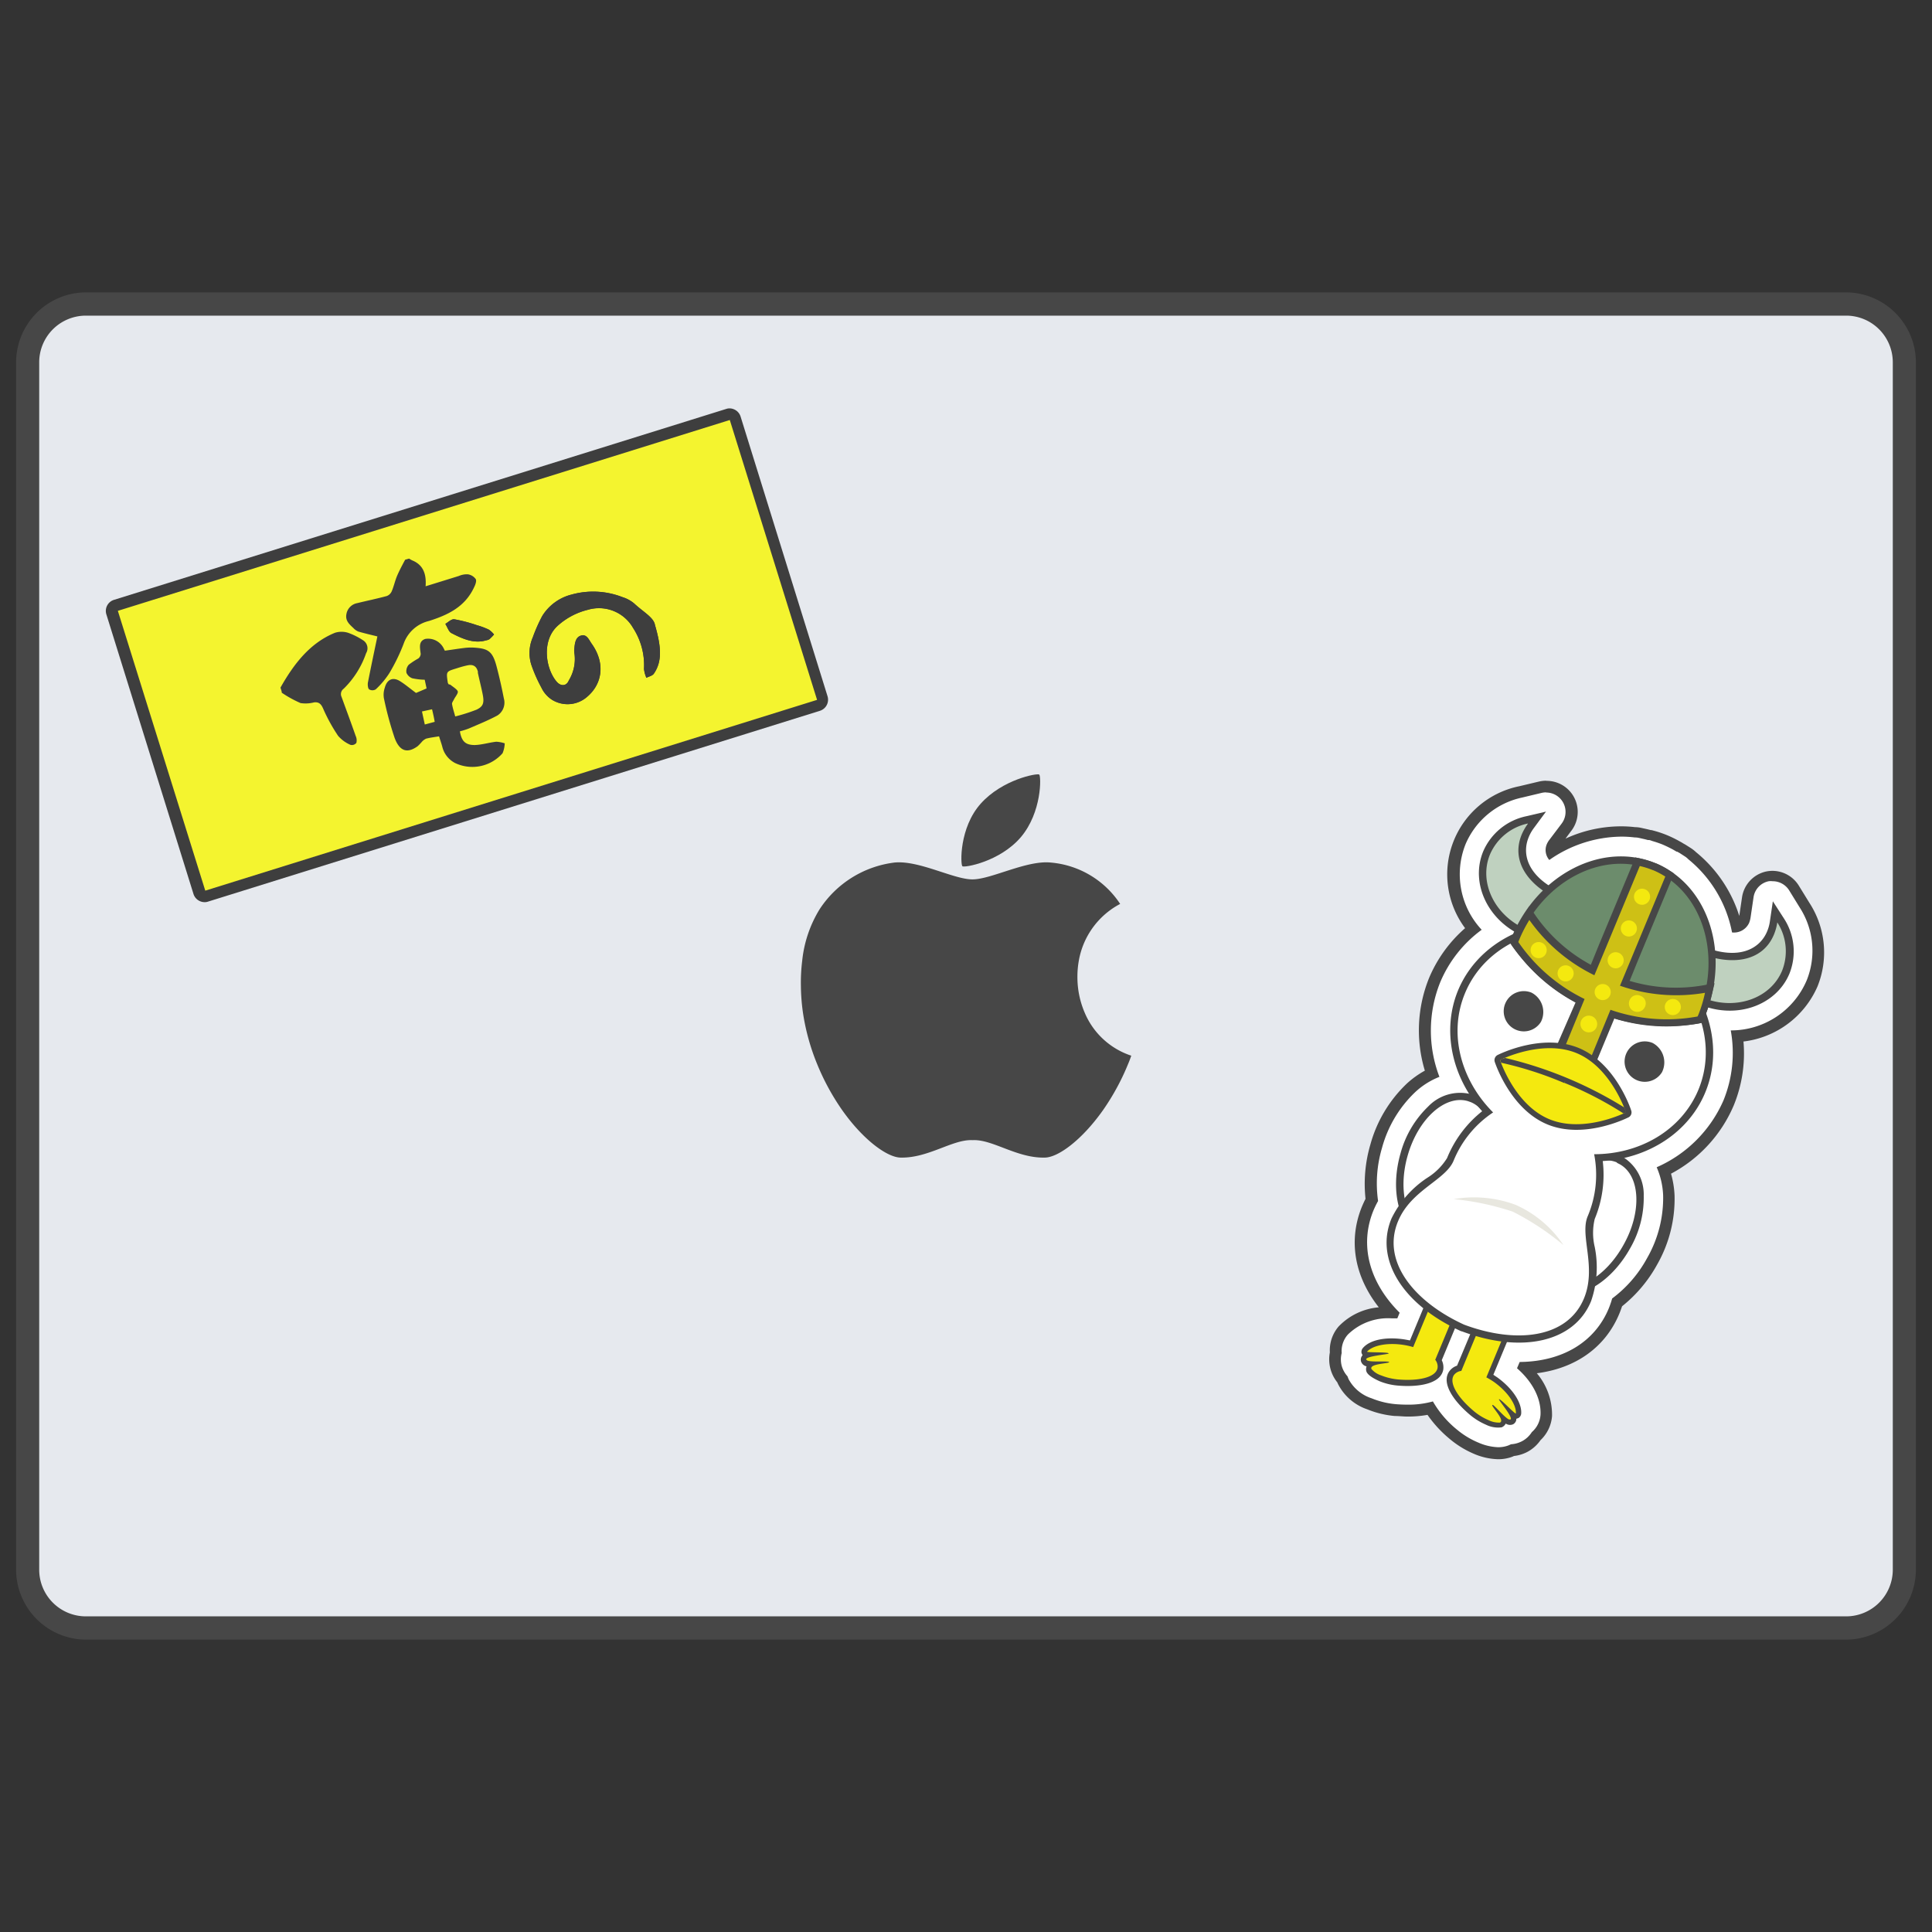 <svg id="materials" xmlns="http://www.w3.org/2000/svg" xmlns:xlink="http://www.w3.org/1999/xlink" viewBox="0 0 240 240"><rect x="0" y="0" width="240" height="240" fill="#333333" stroke="none"/><defs><style>.cls-1{fill:none;}.cls-2{fill:#e6e9ee;}.cls-3{fill:#474747;}.cls-4{fill:#f4f42f;}.cls-5{fill:#3e3e3e;}.cls-6{fill:#fff;}.cls-7{fill:#f4e90f;}.cls-8{fill:#bfd1bf;}.cls-9{fill:#6c8c6c;}.cls-10{fill:#cec015;}.cls-11{clip-path:url(#clip-path);}.cls-12{fill:#e8e7df;}</style><clipPath id="clip-path"><path class="cls-1" d="M202,138.18s-5.2,2.64-9.52.85-6.12-7.35-6.12-7.35,5.21-2.64,9.53-.85S202,138.18,202,138.18Z"/></clipPath></defs><title>my-mac</title><rect class="cls-2" x="3.43" y="37.77" width="233.14" height="164.47" rx="7.23"/><path class="cls-3" d="M229.34,202.23v-1.44H10.66A5.8,5.8,0,0,1,4.87,195V45a5.8,5.8,0,0,1,5.79-5.79H229.34A5.8,5.8,0,0,1,235.13,45V195a5.8,5.8,0,0,1-5.79,5.79v2.89A8.71,8.71,0,0,0,238,195V45a8.71,8.71,0,0,0-8.68-8.68H10.66A8.71,8.71,0,0,0,2,45V195a8.71,8.71,0,0,0,8.68,8.68H229.34Z"/><path class="cls-3" d="M134.75,125.81a11.18,11.18,0,0,1-.91-4.44,11.32,11.32,0,0,1,.17-2,9.89,9.89,0,0,1,4-6.38,9.4,9.4,0,0,1,1.14-.7,11.48,11.48,0,0,0-8.61-5.14c-3-.31-7.35,2.06-9.69,2.09h-.06c-2.34,0-6.64-2.4-9.69-2.09a13,13,0,0,0-9.31,5.84,15.17,15.17,0,0,0-2.14,6.38,21.91,21.91,0,0,0-.16,3.11,25.18,25.18,0,0,0,.25,3.28,27.35,27.35,0,0,0,1.75,6.38,29.31,29.31,0,0,0,3.16,5.81c2.61,3.68,5.56,5.82,7.22,5.85,3.42.08,6.39-2.23,8.84-2.17h.22c2.45-.06,5.42,2.25,8.84,2.17,1.66,0,4.61-2.17,7.22-5.85a29.31,29.31,0,0,0,3.16-5.81c.14-.32.26-.65.38-1A9.49,9.49,0,0,1,134.75,125.81Z"/><path class="cls-3" d="M126.81,104c2.63-3.1,2.53-7.58,2.29-7.78s-4.58.6-7.27,3.61-2.52,7.58-2.28,7.78S124.19,107.06,126.81,104Z"/><path class="cls-4" d="M25.47,111.37l-.33-.09a.74.74,0,0,1-.36-.42L14,76.1a.72.72,0,0,1,.47-.91l76-23.7.21,0a.72.72,0,0,1,.69.5l10.84,34.76a.72.72,0,0,1-.48.91l-76,23.7Z"/><path class="cls-5" d="M90.66,52.18,101.5,86.94l-76,23.7L14.64,75.88l76-23.7m0-1.45a1.29,1.29,0,0,0-.43.07l-76,23.7a1.44,1.44,0,0,0-1,1.81l10.83,34.76a1.46,1.46,0,0,0,1.38,1,1.25,1.25,0,0,0,.43-.07l76-23.7a1.45,1.45,0,0,0,.95-1.81L92,51.75a1.43,1.43,0,0,0-.71-.85A1.45,1.45,0,0,0,90.66,50.73Z"/><path class="cls-5" d="M81.36,77.63C81.21,76.7,79.88,76,78.82,75a4.1,4.1,0,0,0-1.46-.8A10,10,0,0,0,71,73.86a6,6,0,0,0-3.64,2.66,20,20,0,0,0-1.18,2.67A4.84,4.84,0,0,0,66,82.57a18.15,18.15,0,0,0,1.26,2.85,3.63,3.63,0,0,0,1.33,1.52,3.68,3.68,0,0,0,4.08-.16c2.18-1.63,2.6-4.36.82-6.83-.33-.46-.6-1.14-1.27-1s-.8.86-.86,1.55a2,2,0,0,0,0,.64,5.09,5.09,0,0,1-.7,3.4c-.29.72-1,.75-1.52.13-1.36-1.62-1.89-5.06.12-6.91a8.64,8.64,0,0,1,3.75-2A4.88,4.88,0,0,1,78.64,78,8.52,8.52,0,0,1,80,83.1a3.74,3.74,0,0,0,.31,1.1c.31-.17.73-.24.92-.51C82.3,82.12,82.13,80.29,81.36,77.63Z"/><path class="cls-5" d="M60.4,79.54a1,1,0,0,0,.4-.14,6.25,6.25,0,0,0,.57-.58,3,3,0,0,0-.64-.6,9,9,0,0,0-1.47-.55,18.9,18.9,0,0,0-2.82-.74c-.37-.05-.75.36-1.12.57.25.39.43,1,.75,1.14C57.46,79.36,58.89,80,60.4,79.54Z"/><path class="cls-5" d="M50.82,69.39a3.72,3.72,0,0,0,.38.22c1.31.53,1.79,1.6,1.67,3.22L57,71.55a2.53,2.53,0,0,1,1.1-.21,1.47,1.47,0,0,1,1,.6c.13.23-.06.73-.2,1-1.16,2.52-3.37,3.48-5.61,4.2A4.41,4.41,0,0,0,50.13,80a23.46,23.46,0,0,1-1.77,3.63,10.49,10.49,0,0,1-1.68,2,.78.78,0,0,1-.83,0c-.15-.11-.2-.61-.14-.88.38-1.94.79-3.87,1.17-5.69-.8-.2-1.59-.38-2.38-.61a1.85,1.85,0,0,1-.62-.45c-.48-.45-1-.89-.85-1.7a1.67,1.67,0,0,1,1.36-1.38c1.22-.3,2.45-.55,3.66-.88a1.09,1.09,0,0,0,.62-.61c.26-.61.4-1.29.66-1.9s.63-1.32,1-2Z"/><path class="cls-5" d="M34.84,85.42c1.69-3,3.7-5.56,6.76-6.81a2.73,2.73,0,0,1,1.65,0,8.6,8.6,0,0,1,1.82.91,1.17,1.17,0,0,1,.41,1.62,11.33,11.33,0,0,1-2.78,4.41.82.82,0,0,0-.28,1c.59,1.62,1.19,3.23,1.76,4.86a1.31,1.31,0,0,1,.09.87.7.7,0,0,1-.73.25A4.23,4.23,0,0,1,42,91.41,21.44,21.44,0,0,1,40.13,88c-.28-.64-.59-.8-1.11-.75a4.19,4.19,0,0,1-1.68.09A14.33,14.33,0,0,1,35,86.05C35,85.84,34.9,85.63,34.84,85.42Z"/><path class="cls-5" d="M81.36,77.63c.77,2.66.94,4.49-.15,6.06-.19.27-.61.34-.92.51A3.74,3.74,0,0,1,80,83.1,8.52,8.52,0,0,0,78.64,78,4.88,4.88,0,0,0,73,75.75a8.64,8.64,0,0,0-3.75,2c-2,1.85-1.48,5.29-.12,6.91.52.62,1.23.59,1.52-.13a5.09,5.09,0,0,0,.7-3.4,2,2,0,0,1,0-.64c.06-.69.18-1.36.86-1.55s.94.5,1.27,1c1.78,2.47,1.36,5.2-.82,6.83a3.68,3.68,0,0,1-4.08.16,3.63,3.63,0,0,1-1.33-1.52A18.15,18.15,0,0,1,66,82.57a4.84,4.84,0,0,1,.18-3.38,20,20,0,0,1,1.18-2.67A6,6,0,0,1,71,73.86a10,10,0,0,1,6.32.31,4.1,4.1,0,0,1,1.46.8C79.88,76,81.21,76.7,81.36,77.63Z"/><path class="cls-5" d="M60.4,79.54c-1.51.45-2.94-.18-4.33-.9-.32-.16-.5-.75-.75-1.14.37-.21.75-.62,1.12-.57a18.9,18.9,0,0,1,2.82.74,9,9,0,0,1,1.47.55,3,3,0,0,1,.64.6,6.25,6.25,0,0,1-.57.58A1,1,0,0,1,60.4,79.54Z"/><path class="cls-5" d="M59.15,80.47a6.83,6.83,0,0,0-1.28,0c-.87.1-1.73.24-2.61.36l-.15-.3a2.16,2.16,0,0,0-2.28-1.16c-.87.29-.66,1.09-.57,1.86a.77.77,0,0,1-.3.57,9.37,9.37,0,0,0-1.19.78,1.23,1.23,0,0,0-.28,1,1.26,1.26,0,0,0,.73.68,8.23,8.23,0,0,0,1.54.18c.07.33.15.69.23,1.08l-1.31.56c-.76-.56-1.35-1.07-2-1.47-.88-.54-1.6-.22-1.88.82a2.71,2.71,0,0,0-.12,1.26,41.87,41.87,0,0,0,1.35,5c.63,1.67,1.59,1.92,2.86,1a6.2,6.2,0,0,0,.5-.52,1.58,1.58,0,0,1,.54-.41c.5-.13,1-.19,1.61-.29.15.49.3.9.41,1.32a3.1,3.1,0,0,0,1.59,2,5,5,0,0,0,5.89-1.22,3.53,3.53,0,0,0,.27-1.23,4,4,0,0,0-1.05-.2c-.9.1-1.77.38-2.67.41-1.16,0-1.64-.45-1.85-1.7a9.85,9.85,0,0,0,1.13-.36c1.18-.51,2.39-1,3.53-1.61a1.9,1.9,0,0,0,.8-2.12c-.26-1.34-.56-2.68-.91-4C61.21,81,60.7,80.6,59.15,80.47ZM54,89.67,52.77,90c-.12-.56-.22-1-.35-1.62l1.25-.27C53.81,88.69,53.91,89.14,54,89.67Zm5.35-6.15c.19.91.43,1.82.61,2.73.21,1.06.08,1.51-.77,1.91a21.56,21.56,0,0,1-2.64.84c-.14-.53-.31-1-.4-1.57,0-.17.16-.37.25-.56.17-.34.55-.76.46-1s-.6-.56-.93-.82L55.72,85l-.09-.18c-.21-1.39-.21-1.39.94-1.75.52-.16,1-.32,1.57-.43S59.22,82.7,59.38,83.52Z"/><path class="cls-6" d="M186.12,180.5a7.53,7.53,0,0,1-2.74-.62,11.24,11.24,0,0,1-2.81-1.72,14.26,14.26,0,0,1-2.91-3.23,12.87,12.87,0,0,1-2.82.29c-.5,0-1,0-1.51-.07a11.1,11.1,0,0,1-3.21-.78,5.68,5.68,0,0,1-3.25-2.76l-.11-.27a4,4,0,0,1-.84-3.32,3.8,3.8,0,0,1,1-2.73A7.8,7.8,0,0,1,172.8,163c-3.62-3.92-4.68-8.59-2.88-12.91.15-.36.32-.71.5-1a16.31,16.31,0,0,1,.55-6.67,15.69,15.69,0,0,1,4.34-7.27,10.42,10.42,0,0,1,2.6-1.75,16.7,16.7,0,0,1,.32-11.61,16.24,16.24,0,0,1,4.8-6.37,10.47,10.47,0,0,1,5.84-17l2.47-.58a2.92,2.92,0,0,1,.71-.08,3.13,3.13,0,0,1,2.51,5l-1.52,2a2,2,0,0,0-.25.44,1,1,0,0,0-.07.61,16.29,16.29,0,0,1,8.64-2.58,14.89,14.89,0,0,1,1.77.11h.06a3.36,3.36,0,0,1,.6.07l.75.17.92.25c.53.16,1,.32,1.41.49a15,15,0,0,1,1.35.66l.8.46.68.43a3.4,3.4,0,0,1,.58.47,16,16,0,0,1,5.47,8.81,1.08,1.08,0,0,0,.88-.68,1.76,1.76,0,0,0,.13-.49l.37-2.51a3.13,3.13,0,0,1,2.47-2.61,2.7,2.7,0,0,1,.63-.07,3.12,3.12,0,0,1,2.67,1.49l1.33,2.16a10.61,10.61,0,0,1,.9,9.71,10.86,10.86,0,0,1-9.32,6.48,16.24,16.24,0,0,1-1.09,8.3,16.66,16.66,0,0,1-8,8.41,10.47,10.47,0,0,1,.59,3.09,15.57,15.57,0,0,1-2.09,8.2,16.42,16.42,0,0,1-4.33,5.1c-.12.37-.25.74-.4,1.09-1.77,4.28-5.79,6.83-11.07,7.06a7.9,7.9,0,0,1,2.67,5.87,6.31,6.31,0,0,1-2.62,3.87,3.94,3.94,0,0,1-1.58.49l-.27.11A4.17,4.17,0,0,1,186.12,180.5Z"/><path class="cls-3" d="M192.05,98.45A2.41,2.41,0,0,1,194,102.3l-1.51,2a2.41,2.41,0,0,0-.35.59,1.88,1.88,0,0,0,.32,1.94,15.82,15.82,0,0,1,8.92-2.9,13.57,13.57,0,0,1,1.69.1h0a2.48,2.48,0,0,1,.54.06l.75.17.34.09.11,0c.14,0,.29.07.43.12a13,13,0,0,1,1.34.46c.39.17.81.37,1.27.62l.41.24.07,0,.31.17.65.42a2.23,2.23,0,0,1,.44.36,15.46,15.46,0,0,1,5.43,9.09,2.07,2.07,0,0,0,2.12-1.18,3.18,3.18,0,0,0,.18-.66l.37-2.52a2.38,2.38,0,0,1,1.89-2,2.09,2.09,0,0,1,.49,0,2.41,2.41,0,0,1,2.05,1.14l1.33,2.16a9.88,9.88,0,0,1,.85,9A10.21,10.21,0,0,1,215,128a15.64,15.64,0,0,1-.91,8.71A16.1,16.1,0,0,1,205.8,145a9.72,9.72,0,0,1,.8,3.48,15,15,0,0,1-2,7.82,15.39,15.39,0,0,1-4.33,5,12.25,12.25,0,0,1-.43,1.25c-1.74,4.18-5.76,6.59-11.06,6.64l-.33.78c2,1.75,3,3.83,2.92,5.75a3.12,3.12,0,0,1-1.08,2.18,3.22,3.22,0,0,1-1.16,1.1,3.33,3.33,0,0,1-1.42.41l-.34.15a3.61,3.61,0,0,1-1.25.22,6.7,6.7,0,0,1-2.46-.57A10.28,10.28,0,0,1,181,177.6a12.6,12.6,0,0,1-3-3.51,11.26,11.26,0,0,1-3.18.4q-.71,0-1.44-.06a10.3,10.3,0,0,1-3-.73,5,5,0,0,1-2.86-2.39l-.13-.34a3.32,3.32,0,0,1-.72-1.3,3.17,3.17,0,0,1,0-1.59,3.07,3.07,0,0,1,.78-2.31,7.14,7.14,0,0,1,5.44-2l.69,0,.29-.7c-3.81-3.79-5-8.43-3.26-12.69a11.85,11.85,0,0,1,.58-1.19,15.47,15.47,0,0,1,.49-6.6,14.93,14.93,0,0,1,4.13-6.93,9.55,9.55,0,0,1,3-1.89,16.09,16.09,0,0,1,.09-11.73,15.53,15.53,0,0,1,5.16-6.54,10.09,10.09,0,0,1-2-10.64,9.88,9.88,0,0,1,7-5.78l2.47-.59a2.64,2.64,0,0,1,.55-.06m0-1.45a4.3,4.3,0,0,0-.87.1l-2.48.59A11.17,11.17,0,0,0,182,115.3a16.9,16.9,0,0,0-4.48,6.2A17.33,17.33,0,0,0,177,133a11.67,11.67,0,0,0-2.21,1.58,16.46,16.46,0,0,0-4.56,7.61,17.35,17.35,0,0,0-.6,6.73c-.15.3-.29.61-.42.91-1.74,4.19-1,8.67,2.07,12.57a7.82,7.82,0,0,0-5,2.39A4.53,4.53,0,0,0,165.2,168a4.58,4.58,0,0,0,.93,3.73l.08.19a6.38,6.38,0,0,0,3.63,3.15,11.81,11.81,0,0,0,3.42.83c.54,0,1.07.07,1.57.07a14,14,0,0,0,2.5-.21,14.91,14.91,0,0,0,2.77,3,11.88,11.88,0,0,0,3,1.84,8.11,8.11,0,0,0,3,.67,5,5,0,0,0,1.77-.31l.2-.09a4.79,4.79,0,0,0,1.74-.55,4.72,4.72,0,0,0,1.56-1.42,4.59,4.59,0,0,0,1.43-3,8,8,0,0,0-1.89-5.31c4.85-.62,8.52-3.24,10.24-7.38.13-.31.24-.62.35-.94a17.24,17.24,0,0,0,4.35-5.17,16.46,16.46,0,0,0,2.17-8.6,11.72,11.72,0,0,0-.44-2.7,17.22,17.22,0,0,0,7.79-8.48,17,17,0,0,0,1.21-7.94,11.52,11.52,0,0,0,9.2-6.85,11.29,11.29,0,0,0-1-10.36l-1.33-2.16a3.86,3.86,0,0,0-3.28-1.83,3.94,3.94,0,0,0-.77.08,3.86,3.86,0,0,0-3,3.21l-.34,2.31a16.66,16.66,0,0,0-5.36-7.91,4.47,4.47,0,0,0-.63-.5l-.66-.42-.35-.2-.09-.06-.43-.24a14.73,14.73,0,0,0-1.4-.68,13.54,13.54,0,0,0-1.49-.52l-.48-.13-.09,0-.4-.1-.76-.17a3.75,3.75,0,0,0-.82-.1,14.72,14.72,0,0,0-1.76-.1,16.47,16.47,0,0,0-6.87,1.53l.65-.88A3.86,3.86,0,0,0,192.05,97Z"/><path class="cls-6" d="M177.08,153.51c-2.83-1.17-4-5.52-2.66-10.11,1.37-4.77,5-7.94,8-7.06a2.83,2.83,0,0,1,.41.14c2.83,1.17,4,5.52,2.66,10.11-1.37,4.78-5,7.95-8,7.07A2.86,2.86,0,0,1,177.08,153.51Z"/><path class="cls-3" d="M182.7,136.91c2.56,1.06,3.63,5.21,2.38,9.55-1.3,4.54-4.64,7.56-7.46,6.75l-.37-.12c-2.56-1.07-3.63-5.22-2.38-9.56,1.3-4.54,4.64-7.56,7.46-6.75l.37.13m.35-.86h0l-.46-.16a5.49,5.49,0,0,0-5.18,1.57,12.64,12.64,0,0,0-3.43,5.81c-1.38,4.82-.13,9.4,2.92,10.67a3.57,3.57,0,0,0,.46.16,5.47,5.47,0,0,0,5.18-1.57,12.59,12.59,0,0,0,3.43-5.81C187.35,141.9,186.1,137.32,183.05,136.05Z"/><path class="cls-6" d="M193.06,160.15a2.93,2.93,0,0,1-.4-.19c-2.78-1.55-3.08-6.34-.66-10.68,2.32-4.17,6.2-6.43,9-5.26l.4.19c2.78,1.55,3.08,6.34.66,10.69C199.77,159.07,195.89,161.33,193.06,160.15Z"/><path class="cls-3" d="M200.86,144.45l.34.17c2.57,1.42,2.78,5.93.49,10-2.2,4-5.89,6.12-8.46,5.05l-.34-.16c-2.57-1.43-2.78-5.93-.49-10.06,2.2-3.94,5.89-6.11,8.46-5.05m.35-.85c-3.05-1.27-7.18,1.08-9.62,5.45a12.58,12.58,0,0,0-1.69,6.54,5.48,5.48,0,0,0,2.54,4.78c.14.07.29.15.44.21,3.05,1.26,7.18-1.08,9.62-5.46a12.53,12.53,0,0,0,1.69-6.53,5.47,5.47,0,0,0-2.54-4.78A3.55,3.55,0,0,0,201.21,143.6Z"/><path class="cls-7" d="M171.45,171.16a3,3,0,0,1-1.4-1,.59.59,0,0,1,0-.52l.27-.27a2.36,2.36,0,0,1-.65-.12.54.54,0,0,1-.34-.35l0-.36a.93.93,0,0,1,.5-.33l-.25-.05-.24-.27.09-.32c.81-.91,2.79-1.3,4.93-.95l.86.18L180.61,154a.33.33,0,0,1,.45-.19l3,1.24a.34.34,0,0,1,.18.45l-5.55,13.36a1.54,1.54,0,0,1,.24,1.08c-.26,1.59-2.9,1.93-5.29,1.72A7.73,7.73,0,0,1,171.45,171.16Z"/><path class="cls-3" d="M183.91,155.39l-5.62,13.53a1.33,1.33,0,0,1,.29,1c-.2,1.2-2.39,1.66-4.92,1.44a7.46,7.46,0,0,1-2.08-.5,2.69,2.69,0,0,1-1.21-.79c-.32-.71,2.35-.66,2.19-.89l0,0c-.32-.13-2.18.05-2.71-.17l-.14-.12c-.12-.43,2.78-.65,2.8-.75l-.05-.05c-.33-.14-2.39-.06-2.65-.17l0,0c.71-.8,2.56-1.17,4.61-.84a9.35,9.35,0,0,1,1.13.26l5.44-13.1,3,1.24m.27-.64-3-1.24a.68.68,0,0,0-.9.37l-5.21,12.54-.6-.11c-2.29-.37-4.35,0-5.25,1.06a.72.72,0,0,0-.16.63l.12.26-.09.12a.81.81,0,0,0-.1.64.9.9,0,0,0,.54.58l.15.05a.94.94,0,0,0,0,.68c.25.55,1.28,1,1.59,1.15a7.69,7.69,0,0,0,2.28.55c2.54.22,5.36-.19,5.66-2a2,2,0,0,0-.19-1.15l5.48-13.21A.69.69,0,0,0,184.18,154.75Z"/><path class="cls-7" d="M184.72,176.67a7.21,7.21,0,0,1-1.91-1.18c-1.84-1.54-3.46-3.65-2.51-5a1.56,1.56,0,0,1,.92-.59l5.55-13.36a.36.36,0,0,1,.46-.19l3,1.24a.34.34,0,0,1,.18.45l-5.32,12.82c.26.15.5.31.74.48,1.75,1.28,2.88,3,2.8,4.17l-.17.29-.35,0-.22-.14a.92.92,0,0,1,.13.58l-.22.29a.54.54,0,0,1-.49,0,2.37,2.37,0,0,1-.54-.37.66.66,0,0,1,0,.37.57.57,0,0,1-.36.38A3,3,0,0,1,184.72,176.67Z"/><path class="cls-3" d="M190.08,158l-5.44,13.1a9.19,9.19,0,0,1,1,.61c1.69,1.23,2.73,2.8,2.67,3.87h-.05c-.26-.11-1.66-1.62-2-1.76h-.06c-.07.09,1.82,2.3,1.44,2.51h-.19c-.53-.22-1.71-1.66-2-1.8h-.05c-.28.06,1.64,1.91.92,2.19a2.91,2.91,0,0,1-1.42-.31,7.18,7.18,0,0,1-1.82-1.12c-1.95-1.64-3.16-3.51-2.45-4.5a1.34,1.34,0,0,1,.9-.49l5.61-13.53,3,1.24m.27-.64-3-1.24a.68.68,0,0,0-.9.37L181,169.65a1.92,1.92,0,0,0-.95.68c-1.09,1.5.61,3.79,2.56,5.43a8.11,8.11,0,0,0,2,1.23,3.39,3.39,0,0,0,1.92.32.93.93,0,0,0,.51-.46l.15.07a.93.93,0,0,0,.79,0,.8.8,0,0,0,.38-.53l0-.14.28-.1a.75.75,0,0,0,.33-.56c.08-1.36-1.08-3.11-2.95-4.47l-.51-.34,5.21-12.54A.69.69,0,0,0,190.35,157.31Z"/><path class="cls-6" d="M181.68,164.94c-7.05-3.22-10.44-8.62-8.44-13.43a12.15,12.15,0,0,1,4.32-4.89,7.61,7.61,0,0,0,2.58-2.64,13.88,13.88,0,0,1,4.62-5.92c-3.95-4.27-5.22-10.06-3.21-14.9,3-7.19,12.12-10.26,20.35-6.85s12.49,12.06,9.5,19.25c-2,4.84-7,8-12.82,8.24a13.72,13.72,0,0,1-.94,7.45,7.83,7.83,0,0,0,0,3.7,12.11,12.11,0,0,1-.42,6.5c-2,4.81-8.21,6.22-15.47,3.5h0Z"/><path class="cls-3" d="M201.72,116.74c8,3.33,12.15,11.67,9.26,18.64-2.09,5-7.24,8-12.95,8a13.2,13.2,0,0,1-.81,7.73c-1,2.41,1.16,6.3-.46,10.2-2.09,5-8.54,5.62-14.89,3.24-6.16-2.82-10.29-7.82-8.2-12.84,1.61-3.89,5.9-5.1,6.9-7.52a13.14,13.14,0,0,1,4.91-6c-4-4-5.58-9.78-3.5-14.79,2.89-7,11.73-9.93,19.74-6.6m.35-.85c-8.46-3.52-17.86-.34-20.95,7.09-2,4.87-.85,10.65,3,15a14.29,14.29,0,0,0-4.36,5.82,7.57,7.57,0,0,1-2.44,2.44,12.71,12.71,0,0,0-4.47,5.08c-2.1,5.06,1.39,10.7,8.68,14h.06c7.5,2.82,14,1.31,16.06-3.75a12.79,12.79,0,0,0,.45-6.74,7.49,7.49,0,0,1,0-3.46,14.34,14.34,0,0,0,1-7.2c5.78-.37,10.7-3.63,12.72-8.49C214.92,128.31,210.54,119.4,202.07,115.89Z"/><path class="cls-8" d="M211.32,124.38c-3.61-1.5-5.79-5-5.28-8.41l.19-1.25.66,1.08a2.94,2.94,0,0,0,1.49,1.13c.38.16.8.3,1.24.44s1,.31,1.5.52c3.14,1.31,7.34,1.56,8.83-2a5.84,5.84,0,0,0,.37-1.35l.18-1.25.67,1.08a7,7,0,0,1,.64,6.44C220.26,124.52,215.55,126.13,211.32,124.38Z"/><path class="cls-3" d="M220.78,114.58a6.58,6.58,0,0,1,.6,6c-1.46,3.51-5.88,5-9.88,3.35-3.46-1.44-5.46-4.77-5-7.91a3.38,3.38,0,0,0,1.7,1.32c.83.34,1.79.56,2.74,1,4,1.66,8,1.23,9.44-2.28a6.47,6.47,0,0,0,.4-1.46m-.55-2.64-.37,2.51a5,5,0,0,1-.34,1.23c-.89,2.15-3.52,3.74-8.23,1.78-.52-.22-1-.38-1.53-.54s-.84-.26-1.2-.41a2.39,2.39,0,0,1-1.27-1L206,113.39l-.37,2.52a8.56,8.56,0,0,0,5.56,8.89c4.47,1.86,9.44.13,11.1-3.85a7.47,7.47,0,0,0-.68-6.85Z"/><path class="cls-8" d="M189.53,116c-4.23-1.75-6.41-6.23-4.86-10a7.05,7.05,0,0,1,5-4.09l1.23-.29-.76,1a5.63,5.63,0,0,0-.69,1.21c-1.49,3.59,1.65,6.38,4.8,7.69.5.21,1,.45,1.42.69s.81.42,1.19.58a2.93,2.93,0,0,0,1.85.25l1.24-.29-.76,1A8.1,8.1,0,0,1,189.53,116Z"/><path class="cls-3" d="M189.79,102.34a6.75,6.75,0,0,0-.75,1.31c-1.46,3.51,1.05,6.63,5.05,8.3.94.39,1.78.92,2.61,1.26a3.44,3.44,0,0,0,2.14.28,7.72,7.72,0,0,1-9.14,2c-4-1.67-6.06-5.86-4.6-9.37a6.6,6.6,0,0,1,4.69-3.82m2.26-1.48-2.47.58a7.5,7.5,0,0,0-5.33,4.36c-1.65,4,.63,8.73,5.1,10.58A8.57,8.57,0,0,0,199.58,114l1.52-2-2.47.58a2.53,2.53,0,0,1-1.58-.23c-.36-.15-.74-.35-1.14-.56s-.94-.49-1.46-.71c-4.72-2-5.44-4.94-4.55-7.08a5,5,0,0,1,.63-1.12Z"/><path class="cls-9" d="M198.2,125.22a22.16,22.16,0,0,1-10-8L188,117l.2-.5c3.14-7.55,10.88-11.54,17.26-8.89s9,10.95,5.88,18.5l-.22.49-.23,0A22.12,22.12,0,0,1,198.2,125.22Z"/><path class="cls-3" d="M205.32,108.08c6.15,2.56,8.67,10.57,5.63,17.89l-.12.27A22.8,22.8,0,0,1,188.56,117l.11-.28c3-7.32,10.49-11.19,16.65-8.63m.35-.85c-6.61-2.75-14.62,1.35-17.86,9.13l-.07.19,0,.1-.18.44.27.41A23.76,23.76,0,0,0,211,127.15l.47-.1.19-.44,0-.1.09-.18C215,118.54,212.29,110,205.67,107.23Z"/><path class="cls-10" d="M193.15,131.63l3-7.34a21.45,21.45,0,0,1-8-7.05L188,117l.2-.5a17.37,17.37,0,0,1,1.3-2.54l.38-.6.4.59a20.57,20.57,0,0,0,7.46,6.48L203.37,107l.38.08a11.48,11.48,0,0,1,1.75.55,11.93,11.93,0,0,1,1.62.85l.33.21-5.6,13.46a20.71,20.71,0,0,0,9.87.71l.7-.13-.17.69a17.11,17.11,0,0,1-.87,2.71l-.22.49-.23,0a21.49,21.49,0,0,1-10.66-.71l-3.05,7.34Z"/><path class="cls-3" d="M205.32,108.08a10.35,10.35,0,0,1,1.55.81l-4.22,10.17-1.41,3.39a21.26,21.26,0,0,0,10.56.88A16.53,16.53,0,0,1,211,126l-.12.27a21.23,21.23,0,0,1-10.82-.83l-3,7.31-3.22-1.34,3-7.31a21.21,21.21,0,0,1-8.23-7.08l.11-.28a17.77,17.77,0,0,1,1.26-2.46,21.35,21.35,0,0,0,8.08,6.87l1.42-3.4,4.22-10.17a10.42,10.42,0,0,1,1.67.53m.35-.85a11,11,0,0,0-1.82-.58l-.76-.17-.29.72-4.23,10.16-1,2.46a19.9,19.9,0,0,1-6.85-6.09l-.8-1.18-.75,1.21a18.25,18.25,0,0,0-1.34,2.6l-.07.19,0,.1-.18.44.27.41a21.73,21.73,0,0,0,7.82,7L192.9,131l-.36.86.86.35,3.22,1.34.85.35.36-.85,2.71-6.53a21.65,21.65,0,0,0,10.48.61l.47-.1.19-.44,0-.1.09-.18a18.11,18.11,0,0,0,.89-2.79l.33-1.38-1.4.26a19.94,19.94,0,0,1-9.15-.55l1-2.46,4.22-10.16.3-.72-.66-.42A10.45,10.45,0,0,0,205.67,107.23Z"/><path class="cls-3" d="M191.42,126.94a2.5,2.5,0,1,1-1.17-3.63A2.71,2.71,0,0,1,191.42,126.94Z"/><path class="cls-3" d="M206.46,133.19a2.51,2.51,0,1,1-1.17-3.63A2.73,2.73,0,0,1,206.46,133.19Z"/><path class="cls-7" d="M192.33,139.35c-4.42-1.84-6.24-7.33-6.32-7.56a.35.35,0,0,1,.18-.42c.22-.11,5.39-2.69,9.81-.86s6.24,7.33,6.31,7.56a.35.35,0,0,1-.17.42C201.92,138.6,196.75,141.18,192.33,139.35Z"/><path class="cls-3" d="M195.87,130.83c4.31,1.8,6.11,7.35,6.11,7.35s-5.2,2.64-9.52.85-6.12-7.35-6.12-7.35,5.21-2.64,9.53-.85m.26-.64c-4.56-1.89-9.88.76-10.1.87a.72.72,0,0,0-.35.84c.08.23,1.95,5.87,6.52,7.77s9.87-.76,10.1-.87a.69.69,0,0,0,.34-.83C202.57,137.73,200.69,132.09,196.13,130.19Z"/><g class="cls-11"><path class="cls-3" d="M194.42,134.31a44.49,44.49,0,0,1,8.14,4.31l.31-.11a44.62,44.62,0,0,0-8.34-4.45,45.28,45.28,0,0,0-9-2.78l.14.31A44.6,44.6,0,0,1,194.42,134.31Z"/><path class="cls-3" d="M194.42,134.31l-.08.21h0a44.54,44.54,0,0,1,8.09,4.29l.09.06.11,0,.32-.11.41-.15-.36-.25a49.72,49.72,0,0,0-17.47-7.26l-.43-.08.18.4.14.31.05.1.12,0a44.28,44.28,0,0,1,8.73,2.71h0l.08-.21.09-.21h0a45,45,0,0,0-8.83-2.73l0,.23.21-.1-.14-.3-.21.09,0,.23a49.54,49.54,0,0,1,17.28,7.18l.14-.18-.08-.22-.31.11.08.22.13-.19a44.32,44.32,0,0,0-8.18-4.33h0l-.09.21.09-.21Z"/></g><path class="cls-7" d="M204.89,111.81a1,1,0,1,1-.56-1.35A1,1,0,0,1,204.89,111.81Z"/><path class="cls-7" d="M203.25,115.76a1,1,0,1,1-.56-1.36A1,1,0,0,1,203.25,115.76Z"/><path class="cls-7" d="M201.61,119.71a1,1,0,1,1-.56-1.36A1,1,0,0,1,201.61,119.71Z"/><path class="cls-7" d="M200,123.66a1,1,0,1,1-.56-1.36A1,1,0,0,1,200,123.66Z"/><path class="cls-7" d="M204.35,125.06a1,1,0,1,1-1.92-.8,1,1,0,0,1,1.35-.56A1,1,0,0,1,204.35,125.06Z"/><path class="cls-7" d="M208.71,125.52a1,1,0,1,1-.56-1.36A1,1,0,0,1,208.71,125.52Z"/><path class="cls-7" d="M193.55,120.57a1,1,0,1,0,1.36-.56A1,1,0,0,0,193.55,120.57Z"/><path class="cls-7" d="M190.2,117.68a1,1,0,1,0,1.36-.56A1,1,0,0,0,190.2,117.68Z"/><path class="cls-7" d="M198.33,127.6a1,1,0,0,1-1.92-.79,1,1,0,1,1,1.92.79Z"/><path class="cls-12" d="M194.22,154.67a14,14,0,0,0-5.94-5,14.85,14.85,0,0,0-7.71-.71,33.11,33.11,0,0,1,7.36,1.56A33.11,33.11,0,0,1,194.22,154.67Z"/></svg>